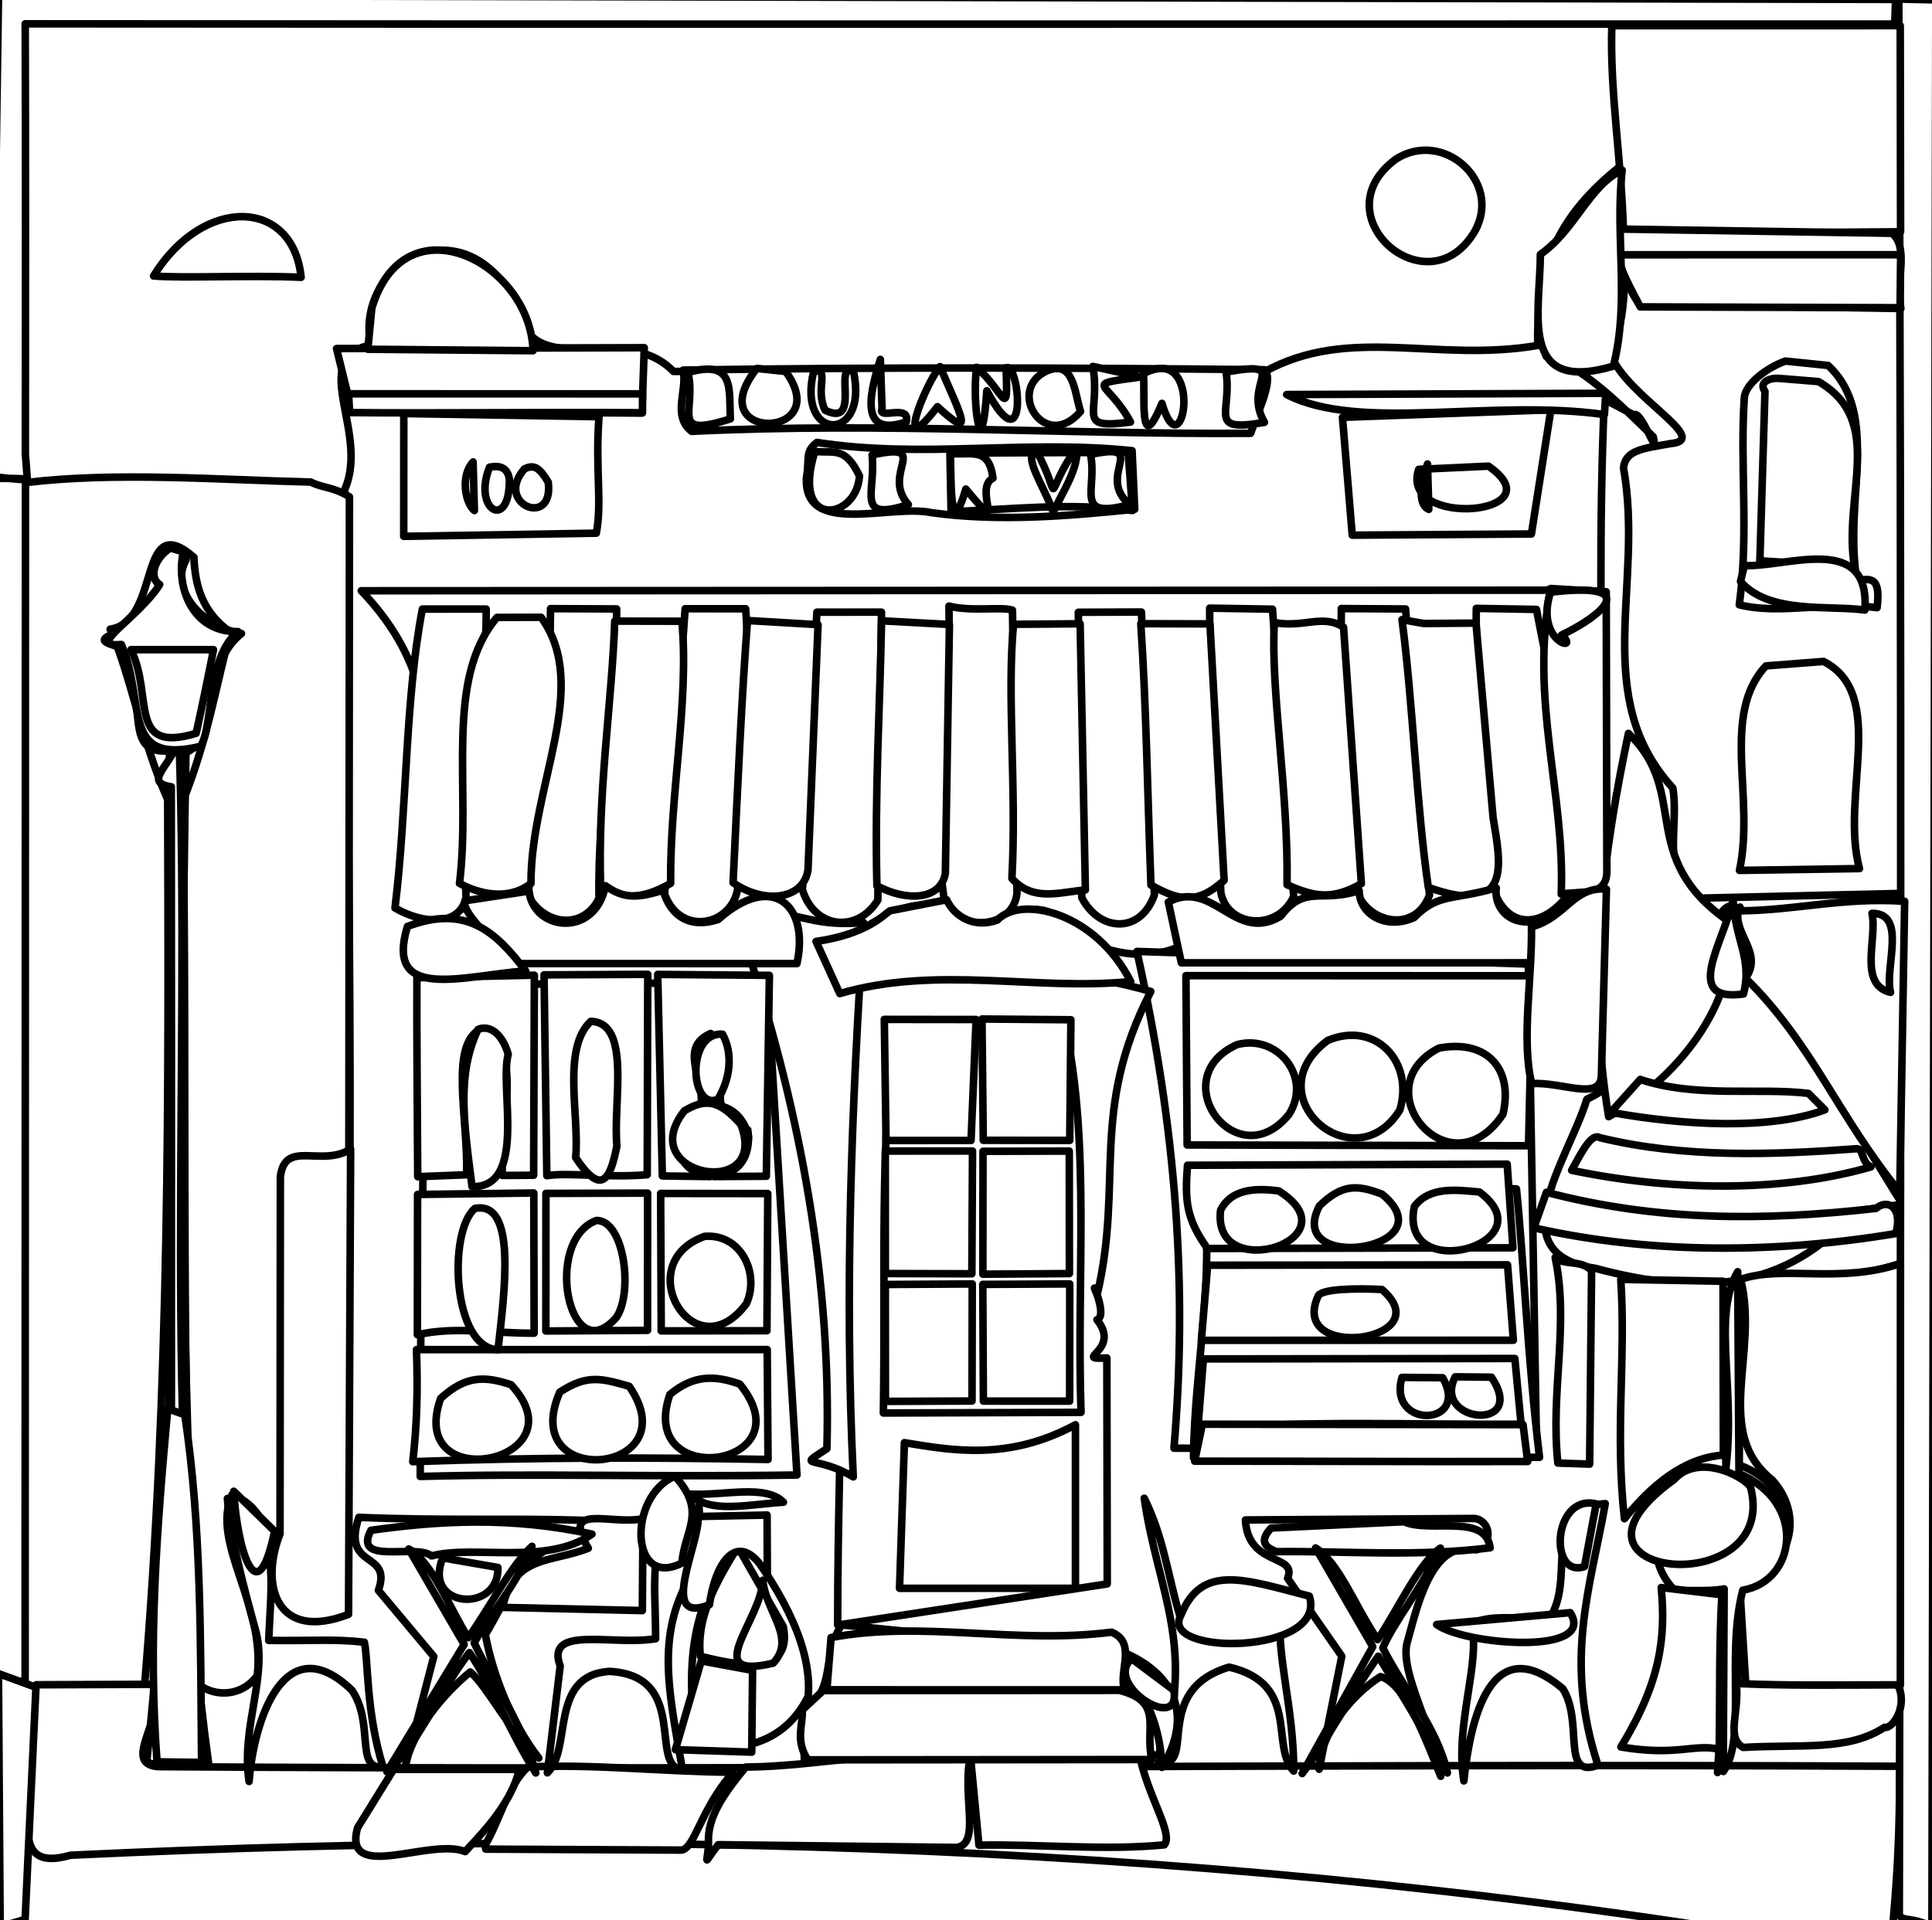 <?xml version="1.0" ?>
<svg xmlns="http://www.w3.org/2000/svg" version="1.1" width="512" height="509">
  <rect width="100%" height="100%" fill="#808080" stroke="none"/>
  <defs/>
  <g>
    <path d="M -0.709 -0.743 L 512.0 -0.758 L 512.0 509.0 L -0.72 509.0 L -0.709 -0.743" stroke-width="0.0" fill="rgb(255, 255, 255)" opacity="1.0" stroke="rgb(0, 0, 0)" stroke-opacity="1.0" stroke-linecap="round" stroke-linejoin="round"/>
    <path d="M -1.379 445.457 C 17.458 446.135 31.72 446.722 38.281 440.119 C 41.563 363.673 39.775 287.334 40.033 210.998 C 34.824 196.217 31.688 180.277 26.118 167.054 C 41.013 160.803 34.544 136.607 50.472 145.208 C 53.127 152.007 54.402 160.636 64.341 166.147 C 61.33 181.675 54.476 197.325 50.914 212.996 C 53.538 275.665 46.049 338.336 54.874 401.003 C 57.724 387.617 66.231 395.626 71.97 401.023 C 73.103 409.274 76.227 429.803 90.553 420.991 C 94.62 319.637 92.028 218.298 91.197 116.903 C 91.32 107.605 81.981 91.936 96.209 88.892 C 93.209 69.441 120.385 53.698 134.062 74.774 C 138.195 79.534 141.75 84.726 141.943 90.633 C 154.664 90.926 167.333 87.079 180.0 96 C 226.333 93.539 272.667 95.701 319.0 96.0 C 330.085 95.17 338.076 92.702 349 90.011 L 400.661 91.758 C 412.797 87.471 402.552 72.57 408.948 64.77 C 417.623 58.844 422.529 43.096 431.653 45.621 C 432.915 49.669 430.048 54.342 433.959 61.291 L 500.118 61.792 L 502.353 -0.152 L -0.395 -1.191 L -2.252 126.241 C 10.153 128.012 10.391 126.526 -1.381 126.857 L -1.379 445.457" stroke-width="2.0" fill="rgb(255, 255, 255)" opacity="1.0" stroke="rgb(0, 0, 0)" stroke-opacity="1.0" stroke-linecap="round" stroke-linejoin="round"/>
    <path d="M 6.722 120.24 L 7.37 128.864 C 36.642 127.462 62.135 126.377 90.765 130.967 C 98.985 115.511 80.91 95.146 98.253 91.429 C 93.903 70.247 121.952 53.53 136.585 79.83 C 140.344 103.004 164.817 84.353 178.468 98.453 L 335.066 98.568 C 357.639 86.082 380.657 96.2 407.516 91.561 C 407.191 73.457 410.714 58.969 429.206 44.204 C 434.414 46.403 429.948 53.989 432.902 61.478 L 504.228 61.741 L 503.44 6.379 C 337.453 6.372 173.697 6.454 6.683 6.315 C 6.807 41.797 6.744 81.374 6.722 120.24" stroke-width="2.0" fill="rgb(255, 255, 255)" opacity="1.0" stroke="rgb(0, 0, 0)" stroke-opacity="1.0" stroke-linecap="round" stroke-linejoin="round"/>
    <path d="M 95.737 156.589 C 121.789 183.83 112.092 211.107 105.788 238.004 C 117.603 253.254 125.569 231.278 139.491 238.431 C 144.701 245.228 155.144 245.921 160.377 236.922 C 167.549 239.001 174.299 233.691 180.716 244.738 C 187.389 244.128 191.319 242.28 196.903 239.283 C 202.166 241.763 207.711 247.206 214.941 255.988 C 234.205 241.613 245.589 233.842 255.714 245.74 C 265.925 245.125 275.269 236.064 281.815 245.074 C 291.947 254.228 308.071 255.464 316.469 248.465 C 318.163 235.591 324.569 243.148 335.263 244.214 C 347.406 233.374 361.035 235.927 370.688 243.931 C 381.272 238.046 395.537 231.996 401.037 242.669 C 411.143 247.224 415.695 235.105 418.074 234.079 L 426.254 179.037 C 419.801 171.922 413.222 170.448 418.121 162.471 C 414.824 160.663 413.284 155.23 409.786 156.443 L 95.737 156.589" stroke-width="2.0" fill="rgb(255, 255, 255)" opacity="1.0" stroke="rgb(0, 0, 0)" stroke-opacity="1.0" stroke-linecap="round" stroke-linejoin="round"/>
    <path d="M 82.344 127.778 C 57.698 127.169 30.598 125.035 6.742 127.932 L 6.657 448.722 L 38.216 448.028 C 45.016 366.441 44.682 288.771 44.439 211.927 C 37.343 195.942 34.676 178.922 29.192 166.773 C 42.898 164.798 36.277 134.588 51.393 147.726 C 51.699 154.836 53.324 162.095 61.057 167.559 C 57.493 180.583 55.118 195.874 48.491 212.283 C 49.654 287.909 47.73 365.833 51.508 445.506 C 55.808 449.91 63.783 450.161 68.167 444.142 C 70.416 425.189 55.804 409.157 61.461 396.218 C 78.706 402.29 66.917 432.009 92.354 422.147 L 92.607 131.696 C 88.31 128.991 85.769 129.478 82.344 127.778" stroke-width="2.0" fill="rgb(255, 255, 255)" opacity="1.0" stroke="rgb(0, 0, 0)" stroke-opacity="1.0" stroke-linecap="round" stroke-linejoin="round"/>
    <path d="M 6.91 463.905 C 10.968 475.193 -0.06 497.159 18.685 491.76 C 180.877 484.045 339.986 489.48 500.797 518.698 C 503.796 489.739 503.226 478.157 503.509 468.18 C 348.002 467.39 195.029 469.389 41.748 468.276 C 32.113 467.351 43.89 455.532 40.977 446.458 L 9.619 446.576 C 8.026 452.747 8.006 457.846 6.91 463.905" stroke-width="2.0" fill="rgb(255, 255, 255)" opacity="1.0" stroke="rgb(0, 0, 0)" stroke-opacity="1.0" stroke-linecap="round" stroke-linejoin="round"/>
    <path d="M 426.819 48.832 C 408.415 63.925 406.24 78.814 409.712 94.407 C 419.033 97.044 427.895 105.73 438.14 115.8 C 439.454 121.826 434.919 108.501 432.981 109.976 L 425.163 105.86 C 422.249 173.462 427.902 227.725 421.5 288.209 C 426.701 289.304 424.863 291.18 429.793 291.688 C 439.468 277.52 454.65 260.567 454.532 244.781 C 461.089 230.518 466.264 253.103 465.013 259.259 C 479.605 274.672 489.956 294.256 502.439 311.843 C 501.159 228.997 502.607 145.994 500.936 62.75 C 476.999 59.66 453.043 64.26 428.898 59.403 L 426.819 48.832" stroke-width="2.0" fill="rgb(255, 255, 255)" opacity="1.0" stroke="rgb(0, 0, 0)" stroke-opacity="1.0" stroke-linecap="round" stroke-linejoin="round"/>
    <path d="M 203.331 261.206 C 170.65 259.417 140.598 262.414 112.623 259.502 C 112.566 301.239 111.229 343.965 111.372 391.355 C 141.987 390.506 172.512 391.544 211.205 390.975 L 203.331 261.206" stroke-width="2.0" fill="rgb(255, 255, 255)" opacity="1.0" stroke="rgb(0, 0, 0)" stroke-opacity="1.0" stroke-linecap="round" stroke-linejoin="round"/>
    <path d="M 430.406 60.525 C 430.491 72.663 431.413 83.07 426.892 94.094 C 431.184 105.114 453.669 116.507 442.858 117.566 C 435.357 118.875 430.74 119.302 430.246 124.035 C 435.753 154.918 421.242 184.728 443.319 208.882 C 445.115 219.71 439.529 232.824 450.818 238.063 L 503.906 236.811 L 503.857 61.368 C 477.671 59.76 454.357 64.315 430.406 60.525" stroke-width="2.0" fill="rgb(255, 255, 255)" opacity="1.0" stroke="rgb(0, 0, 0)" stroke-opacity="1.0" stroke-linecap="round" stroke-linejoin="round"/>
    <path d="M 301.289 252.191 C 311.969 300.138 314.689 341.713 311.11 383.864 C 346.329 384.098 374.617 383.34 407.243 386.062 L 405.024 255.544 L 301.289 252.191" stroke-width="2.0" fill="rgb(255, 255, 255)" opacity="1.0" stroke="rgb(0, 0, 0)" stroke-opacity="1.0" stroke-linecap="round" stroke-linejoin="round"/>
    <path d="M 221.993 255.872 L 220.906 270.286 C 225.747 325.408 221.934 378.637 221.994 430.749 L 293.43 419.839 L 293.331 359.943 C 283.782 360.471 297.344 358.06 290.699 349.816 C 293.955 348.857 288.104 336.966 290.746 343.244 C 297.84 313.159 288.611 294.617 304.981 262.802 C 286.372 257.482 282.965 260.26 281.873 255.738 C 265.109 257.914 245.818 252.889 221.993 255.872" stroke-width="2.0" fill="rgb(255, 255, 255)" opacity="1.0" stroke="rgb(0, 0, 0)" stroke-opacity="1.0" stroke-linecap="round" stroke-linejoin="round"/>
    <path d="M 318.043 310.896 C 322.75 335.812 316.486 361.365 316.298 386.396 L 407.991 386.287 C 404.78 359.628 403.855 334.435 401.879 315.144 L 318.043 310.896" stroke-width="2.0" fill="rgb(255, 255, 255)" opacity="1.0" stroke="rgb(0, 0, 0)" stroke-opacity="1.0" stroke-linecap="round" stroke-linejoin="round"/>
    <path d="M 461.123 240.431 C 457.002 245.458 451.325 255.264 460.581 263.787 C 443.064 284.527 413.262 309.264 415.031 326.309 C 426.806 335.15 441.756 331.488 456.308 335.842 L 457.475 392.638 C 446.257 390.213 430.83 405.606 445.061 414.073 C 445.717 422.777 450.874 418.33 458.108 423.346 L 455.159 469.833 C 462.48 453.874 460.064 436.688 461.538 422.261 C 477.909 416.474 478.313 394.579 460.917 388.344 L 461.322 338.289 C 474.615 339.513 488.796 339.851 504.205 334.733 C 504.984 309.744 481.439 282.105 463.132 258.387 C 468.633 252.371 457.524 251.364 461.123 240.431" stroke-width="2.0" fill="rgb(255, 255, 255)" opacity="1.0" stroke="rgb(0, 0, 0)" stroke-opacity="1.0" stroke-linecap="round" stroke-linejoin="round"/>
    <path d="M 237.509 271.493 C 232.974 301.33 234.717 336.944 234.102 374.538 L 286.485 374.367 C 285.293 337.968 288.972 304.185 282.405 272.489 L 237.509 271.493" stroke-width="2.0" fill="rgb(255, 255, 255)" opacity="1.0" stroke="rgb(0, 0, 0)" stroke-opacity="1.0" stroke-linecap="round" stroke-linejoin="round"/>
    <path d="M 504.166 319.193 C 492.709 301.177 479.205 276.296 463.684 259.706 C 443.704 260.733 441.362 281.147 420.522 291.397 C 415.686 307.356 396.857 332.365 422.746 336.178 C 450.246 343.57 473.365 342.199 491.575 321.068 L 504.166 319.193" stroke-width="2.0" fill="rgb(255, 255, 255)" opacity="1.0" stroke="rgb(0, 0, 0)" stroke-opacity="1.0" stroke-linecap="round" stroke-linejoin="round"/>
    <path d="M 503.192 -0.242 C 503.999 167.286 503.696 334.649 503.335 507.71 C 504.597 509.428 506.495 508.007 511.98 510.697 L 513.012 -0.032 L 503.192 -0.242" stroke-width="2.0" fill="rgb(255, 255, 255)" opacity="1.0" stroke="rgb(0, 0, 0)" stroke-opacity="1.0" stroke-linecap="round" stroke-linejoin="round"/>
    <path d="M 503.64 334.925 C 487.424 340.398 472.378 335.247 461.289 339.116 C 466.214 358.749 453.762 379.661 469.661 392.283 C 477.685 401.132 475.838 414.446 461.097 421.318 L 462.661 446.69 L 503.616 446.615 L 503.64 334.925" stroke-width="2.0" fill="rgb(255, 255, 255)" opacity="1.0" stroke="rgb(0, 0, 0)" stroke-opacity="1.0" stroke-linecap="round" stroke-linejoin="round"/>
    <path d="M 314.286 258.613 L 314.603 303.493 L 405.077 303.701 L 406.09 258.642 L 314.286 258.613" stroke-width="2.0" fill="rgb(255, 255, 255)" opacity="1.0" stroke="rgb(0, 0, 0)" stroke-opacity="1.0" stroke-linecap="round" stroke-linejoin="round"/>
    <path d="M 427.145 6.813 C 426.612 25.044 429.741 42.186 430.253 62.013 L 503.672 61.434 L 503.582 6.802 L 427.145 6.813" stroke-width="2.0" fill="rgb(255, 255, 255)" opacity="1.0" stroke="rgb(0, 0, 0)" stroke-opacity="1.0" stroke-linecap="round" stroke-linejoin="round"/>
    <path d="M 44.391 145.275 C 38.377 149.82 39.47 152.771 44.772 158.064 C 38.146 168.392 19.715 168.357 31.505 171.441 C 40.351 184.348 31.563 200.408 44.93 198.981 C 43.688 287.297 48.797 376.633 38.896 466.767 C 40.634 468.936 48.573 466.404 53.981 466.761 C 47.813 377.162 47.719 287.531 49.282 199.481 C 59.498 194.841 52.559 177.12 63.988 167.929 C 53.592 166.184 44.838 156.286 49.318 148.37 C 48.995 145.596 47.185 144.055 44.391 145.275" stroke-width="2.0" fill="rgb(255, 255, 255)" opacity="1.0" stroke="rgb(0, 0, 0)" stroke-opacity="1.0" stroke-linecap="round" stroke-linejoin="round"/>
    <path d="M 212.846 452.967 L 213.159 466.587 L 307.233 465.166 C 309.526 452.221 293.566 447.103 296.919 436.274 L 291.586 437.526 L 223.053 430.71 C 217.51 438.826 221.8 448.554 212.846 452.967" stroke-width="2.0" fill="rgb(255, 255, 255)" opacity="1.0" stroke="rgb(0, 0, 0)" stroke-opacity="1.0" stroke-linecap="round" stroke-linejoin="round"/>
    <path d="M 204.87 241.955 C 202.246 243.911 204.931 248.478 198.616 253.487 C 212.082 295.416 220.354 339.02 219.136 383.996 C 210.806 389.478 215.878 385.491 226.127 391.472 C 223.762 341.497 225.698 293.147 228.853 244.533 C 216.986 245.644 212.715 242.542 204.87 241.955" stroke-width="2.0" fill="rgb(255, 255, 255)" opacity="1.0" stroke="rgb(0, 0, 0)" stroke-opacity="1.0" stroke-linecap="round" stroke-linejoin="round"/>
    <path d="M 110.364 357.741 C 110.79 368.775 110.444 378.423 109.38 387.435 C 142.537 386.254 172.928 386.309 203.538 386.852 L 203.315 357.721 L 110.364 357.741" stroke-width="2.0" fill="rgb(255, 255, 255)" opacity="1.0" stroke="rgb(0, 0, 0)" stroke-opacity="1.0" stroke-linecap="round" stroke-linejoin="round"/>
    <path d="M 92.919 304.595 C 85.141 309.489 75.575 301.937 74.299 311.859 L 74.211 406.547 C 68.816 420.296 73.298 435.251 92.365 427.912 L 92.919 304.595" stroke-width="2.0" fill="rgb(255, 255, 255)" opacity="1.0" stroke="rgb(0, 0, 0)" stroke-opacity="1.0" stroke-linecap="round" stroke-linejoin="round"/>
    <path d="M 181.034 98.095 C 182.245 103.437 178.022 110.182 183.275 114.34 C 233.968 111.891 282.776 115.216 331.426 114.856 C 333.901 107.798 337.5 100.63 335.114 98.003 C 282.982 97.446 232.989 97.314 181.034 98.095" stroke-width="2.0" fill="rgb(255, 255, 255)" opacity="1.0" stroke="rgb(0, 0, 0)" stroke-opacity="1.0" stroke-linecap="round" stroke-linejoin="round"/>
    <path d="M 187.763 488.421 C 187.594 494.246 185.943 494.628 190.324 488.963 L 253.498 489.695 C 259.907 488.745 255.054 476.719 257.06 465.918 C 237.001 463.011 217.225 468.262 197.624 468.387 C 191.507 475.782 187.42 481.93 187.763 488.421" stroke-width="2.0" fill="rgb(255, 255, 255)" opacity="1.0" stroke="rgb(0, 0, 0)" stroke-opacity="1.0" stroke-linecap="round" stroke-linejoin="round"/>
    <path d="M 239.677 382.399 L 238.385 421.006 L 285.005 421.001 L 285.005 377.656 C 267.279 387.26 252.138 384.448 239.677 382.399" stroke-width="2.0" fill="rgb(255, 255, 255)" opacity="1.0" stroke="rgb(0, 0, 0)" stroke-opacity="1.0" stroke-linecap="round" stroke-linejoin="round"/>
    <path d="M 473.164 95.706 C 468.102 97.5 462.585 101.782 462.269 105.35 C 461.056 123.425 463.494 141.075 460.93 160.315 C 471.976 163.04 484.066 159.324 497.446 161.073 C 498.313 153.737 496.526 152.943 492.11 153.965 C 488.475 132.204 498.482 110.057 484.48 96.873 L 473.164 95.706" stroke-width="2.0" fill="rgb(255, 255, 255)" opacity="1.0" stroke="rgb(0, 0, 0)" stroke-opacity="1.0" stroke-linecap="round" stroke-linejoin="round"/>
    <path d="M 47.443 195.612 C 45.926 202.582 37.44 207.352 45.392 208.553 C 45.49 297.12 45.35 382.071 45.461 467.435 L 55.334 467.804 C 42.884 378.039 50.486 285.649 47.443 195.612" stroke-width="2.0" fill="rgb(255, 255, 255)" opacity="1.0" stroke="rgb(0, 0, 0)" stroke-opacity="1.0" stroke-linecap="round" stroke-linejoin="round"/>
    <path d="M 460.662 241.434 C 459.353 247.576 467.342 252.746 462.573 259.258 C 480.298 276.665 487.02 295.73 503.455 315.96 L 504.757 238.909 C 488.28 237.78 475.619 241.392 460.662 241.434" stroke-width="2.0" fill="rgb(255, 255, 255)" opacity="1.0" stroke="rgb(0, 0, 0)" stroke-opacity="1.0" stroke-linecap="round" stroke-linejoin="round"/>
    <path d="M 314.698 308.874 C 313.96 318.496 314.411 323.07 319.981 330.936 L 400.945 330.745 L 399.419 308.574 L 314.698 308.874" stroke-width="2.0" fill="rgb(255, 255, 255)" opacity="1.0" stroke="rgb(0, 0, 0)" stroke-opacity="1.0" stroke-linecap="round" stroke-linejoin="round"/>
    <path d="M 431.552 194.402 C 425.184 224.655 420.171 259.076 426.312 295.992 C 446.329 285.026 461.516 263.235 458.136 244.258 C 433.477 227.128 448.155 210.204 431.552 194.402" stroke-width="2.0" fill="rgb(255, 255, 255)" opacity="1.0" stroke="rgb(0, 0, 0)" stroke-opacity="1.0" stroke-linecap="round" stroke-linejoin="round"/>
    <path d="M 128.551 489.124 L 128.723 490.142 L 180.168 490.395 C 184.077 490.771 185.284 479.866 194.298 469.771 C 175.313 469.63 157.642 467.52 139.88 468.371 C 134.483 473.379 132.697 481.973 128.551 489.124" stroke-width="2.0" fill="rgb(255, 255, 255)" opacity="1.0" stroke="rgb(0, 0, 0)" stroke-opacity="1.0" stroke-linecap="round" stroke-linejoin="round"/>
    <path d="M 257.12 464.88 L 259.433 489.096 C 275.392 488.756 292.462 490.566 308.556 489.01 C 311.054 485.937 304.044 476.062 301.886 464.773 L 257.12 464.88" stroke-width="2.0" fill="rgb(255, 255, 255)" opacity="1.0" stroke="rgb(0, 0, 0)" stroke-opacity="1.0" stroke-linecap="round" stroke-linejoin="round"/>
    <path d="M 251.478 160.652 C 252.121 187.996 245.622 215.502 250.94 242.461 C 259.231 246.645 268.654 244.654 269.516 236.731 L 268.315 161.736 C 265.556 160.742 257.384 162.18 251.478 160.652" stroke-width="2.0" fill="rgb(255, 255, 255)" opacity="1.0" stroke="rgb(0, 0, 0)" stroke-opacity="1.0" stroke-linecap="round" stroke-linejoin="round"/>
    <path d="M 216.476 162.263 L 212.647 235.835 C 215.987 246.532 227.448 247.162 232.634 238.575 L 233.604 162.257 L 216.476 162.263" stroke-width="2.0" fill="rgb(255, 255, 255)" opacity="1.0" stroke="rgb(0, 0, 0)" stroke-opacity="1.0" stroke-linecap="round" stroke-linejoin="round"/>
    <path d="M 320.579 161.197 C 320.458 186.132 322.689 211.209 323.532 236.509 C 325.051 245.543 338.302 247.212 342.837 237.69 L 337.224 161.473 L 320.579 161.197" stroke-width="2.0" fill="rgb(255, 255, 255)" opacity="1.0" stroke="rgb(0, 0, 0)" stroke-opacity="1.0" stroke-linecap="round" stroke-linejoin="round"/>
    <path d="M 355.458 161.312 C 355.067 185.696 359.613 210.536 359.357 235.31 C 361.256 244.153 374.699 248.143 378.827 237.276 L 372.484 161.416 L 355.458 161.312" stroke-width="2.0" fill="rgb(255, 255, 255)" opacity="1.0" stroke="rgb(0, 0, 0)" stroke-opacity="1.0" stroke-linecap="round" stroke-linejoin="round"/>
    <path d="M 320.039 335.37 L 318.367 355.276 L 401.054 355.251 L 399.514 335.266 L 320.039 335.37" stroke-width="2.0" fill="rgb(255, 255, 255)" opacity="1.0" stroke="rgb(0, 0, 0)" stroke-opacity="1.0" stroke-linecap="round" stroke-linejoin="round"/>
    <path d="M 467.993 176.51 C 455.913 189.395 465.135 211.419 460.976 230.715 L 492.776 230.234 C 487.606 210.954 500.323 184.025 483.258 175.326 L 467.993 176.51" stroke-width="2.0" fill="rgb(255, 255, 255)" opacity="1.0" stroke="rgb(0, 0, 0)" stroke-opacity="1.0" stroke-linecap="round" stroke-linejoin="round"/>
    <path d="M 460.503 337.09 C 453.294 349.492 460.806 370.071 456.779 393.312 C 446.059 388.669 430.773 408.767 444.107 421.84 C 447.405 421.277 452.512 422.006 456.919 421.157 L 456.685 469.563 C 462.946 461.15 457.349 438.534 461.864 421.503 C 476.101 419.106 478.949 398.187 460.85 390.59 L 460.503 337.09" stroke-width="2.0" fill="rgb(255, 255, 255)" opacity="1.0" stroke="rgb(0, 0, 0)" stroke-opacity="1.0" stroke-linecap="round" stroke-linejoin="round"/>
    <path d="M 471.539 100.301 C 469.325 100.089 465.891 101.122 467.739 103.774 L 466.382 148.64 L 491.466 150.3 C 488.241 131.479 499.887 111.569 481.913 101.145 L 471.539 100.301" stroke-width="2.0" fill="rgb(255, 255, 255)" opacity="1.0" stroke="rgb(0, 0, 0)" stroke-opacity="1.0" stroke-linecap="round" stroke-linejoin="round"/>
    <path d="M 285.767 162.292 L 286.686 237.943 C 291.434 247.087 302.286 247.571 305.94 237.173 L 302.489 162.225 L 285.767 162.292" stroke-width="2.0" fill="rgb(255, 255, 255)" opacity="1.0" stroke="rgb(0, 0, 0)" stroke-opacity="1.0" stroke-linecap="round" stroke-linejoin="round"/>
    <path d="M 391.238 161.262 C 390.775 186.372 395.914 211.904 395.8 235.869 C 400.887 249.837 414.738 244.309 420.253 228.138 L 407.176 161.533 L 391.238 161.262" stroke-width="2.0" fill="rgb(255, 255, 255)" opacity="1.0" stroke="rgb(0, 0, 0)" stroke-opacity="1.0" stroke-linecap="round" stroke-linejoin="round"/>
    <path d="M 197.604 161.362 L 181.571 161.356 L 176.135 236.999 C 180.22 248.245 193.82 245.469 195.474 235.661 C 194.506 210.844 199.579 186.563 197.604 161.362" stroke-width="2.0" fill="rgb(255, 255, 255)" opacity="1.0" stroke="rgb(0, 0, 0)" stroke-opacity="1.0" stroke-linecap="round" stroke-linejoin="round"/>
    <path d="M 128.85 161.437 L 111.935 161.443 C 107.33 185.297 107.895 214.566 104.671 240.678 C 112.082 244.986 121.715 245.65 123.505 238.006 C 122.374 211.817 128.934 186.827 128.85 161.437" stroke-width="2.0" fill="rgb(255, 255, 255)" opacity="1.0" stroke="rgb(0, 0, 0)" stroke-opacity="1.0" stroke-linecap="round" stroke-linejoin="round"/>
    <path d="M 163.425 161.407 L 145.901 161.33 C 145.737 186.95 142.183 212.031 139.984 237.357 C 144.046 245.145 154.386 246.763 158.741 238.154 C 158.302 212.864 163.447 187.827 163.425 161.407" stroke-width="2.0" fill="rgb(255, 255, 255)" opacity="1.0" stroke="rgb(0, 0, 0)" stroke-opacity="1.0" stroke-linecap="round" stroke-linejoin="round"/>
    <path d="M 428.452 64.569 C 430.688 69.991 430.155 74.94 434.486 80.666 L 503.753 81.777 C 502.341 73.994 505.978 65.541 501.393 61.838 L 429.461 60.72 L 428.452 64.569" stroke-width="2.0" fill="rgb(255, 255, 255)" opacity="1.0" stroke="rgb(0, 0, 0)" stroke-opacity="1.0" stroke-linecap="round" stroke-linejoin="round"/>
    <path d="M 212.603 453.256 C 212.888 457.054 210.62 461.229 214.068 466.476 L 305.239 466.395 C 303.282 457.952 308.543 451.131 296.673 448.062 L 218.156 448.117 L 212.603 453.256" stroke-width="2.0" fill="rgb(255, 255, 255)" opacity="1.0" stroke="rgb(0, 0, 0)" stroke-opacity="1.0" stroke-linecap="round" stroke-linejoin="round"/>
    <path d="M 213.716 126.528 C 212.86 142.344 235.716 133.573 246.806 135.881 C 264.445 138.322 282.509 136.849 300.713 134.988 L 300.018 119.462 C 271.667 116.499 244.363 121.61 216.497 117.274 C 213.176 119.785 214.646 121.564 213.716 126.528" stroke-width="2.0" fill="rgb(255, 255, 255)" opacity="1.0" stroke="rgb(0, 0, 0)" stroke-opacity="1.0" stroke-linecap="round" stroke-linejoin="round"/>
    <path d="M 401.449 360.091 L 318.916 360.204 L 317.429 378.9 C 346.627 376.353 373.963 377.733 403.106 377.516 L 401.449 360.091" stroke-width="2.0" fill="rgb(255, 255, 255)" opacity="1.0" stroke="rgb(0, 0, 0)" stroke-opacity="1.0" stroke-linecap="round" stroke-linejoin="round"/>
    <path d="M 144.18 258.403 L 144.915 311.649 C 150.211 310.719 161.122 312.259 171.519 311.38 L 171.663 258.264 L 144.18 258.403" stroke-width="2.0" fill="rgb(255, 255, 255)" opacity="1.0" stroke="rgb(0, 0, 0)" stroke-opacity="1.0" stroke-linecap="round" stroke-linejoin="round"/>
    <path d="M 89.186 92.387 L 93.248 108.96 L 170.131 109.499 L 170.737 92.165 L 89.186 92.387" stroke-width="2.0" fill="rgb(255, 255, 255)" opacity="1.0" stroke="rgb(0, 0, 0)" stroke-opacity="1.0" stroke-linecap="round" stroke-linejoin="round"/>
    <path d="M 220.239 434.061 L 219.129 447.904 L 297.99 447.922 C 296.396 442.808 301.331 435.502 294.593 432.637 C 268.766 435.883 244.49 429.486 220.239 434.061" stroke-width="2.0" fill="rgb(255, 255, 255)" opacity="1.0" stroke="rgb(0, 0, 0)" stroke-opacity="1.0" stroke-linecap="round" stroke-linejoin="round"/>
    <path d="M 180.706 164.672 L 162.91 164.635 C 162.213 185.858 158.301 210.033 159.192 235.526 C 164.854 238.102 169.758 238.723 177.726 234.151 C 177.511 210.096 182.676 185.919 180.706 164.672" stroke-width="2.0" fill="rgb(255, 255, 255)" opacity="1.0" stroke="rgb(0, 0, 0)" stroke-opacity="1.0" stroke-linecap="round" stroke-linejoin="round"/>
    <path d="M 107.011 109.615 L 106.993 142.165 L 158.021 141.33 C 159.613 133.164 157.714 124.145 158.747 110.467 L 107.011 109.615" stroke-width="2.0" fill="rgb(255, 255, 255)" opacity="1.0" stroke="rgb(0, 0, 0)" stroke-opacity="1.0" stroke-linecap="round" stroke-linejoin="round"/>
    <path d="M 377.31 165.269 L 371.544 164.247 C 374.442 186.308 375.371 213.564 378.52 235.214 C 401.192 243.35 397.556 228.45 395.685 216.716 L 391.154 165.163 L 377.31 165.269" stroke-width="2.0" fill="rgb(255, 255, 255)" opacity="1.0" stroke="rgb(0, 0, 0)" stroke-opacity="1.0" stroke-linecap="round" stroke-linejoin="round"/>
    <path d="M 302.322 165.32 C 303.74 186.308 304.117 210.67 305.012 234.599 C 312.162 238.564 317.055 240.038 324.406 233.341 L 320.652 165.37 L 302.322 165.32" stroke-width="2.0" fill="rgb(255, 255, 255)" opacity="1.0" stroke="rgb(0, 0, 0)" stroke-opacity="1.0" stroke-linecap="round" stroke-linejoin="round"/>
    <path d="M 198.094 164.478 C 196.525 185.085 195.441 209.615 194.272 233.969 C 202.274 239.59 212.829 238.702 214.128 230.613 L 216.794 165.58 L 198.094 164.478" stroke-width="2.0" fill="rgb(255, 255, 255)" opacity="1.0" stroke="rgb(0, 0, 0)" stroke-opacity="1.0" stroke-linecap="round" stroke-linejoin="round"/>
    <path d="M 337.721 165.017 C 336.672 182.891 341.48 209.995 341.075 234.504 C 348.428 237.785 353.169 238.567 360.774 234.223 L 356.052 166.263 C 350.618 162.66 345.496 166.496 337.721 165.017" stroke-width="2.0" fill="rgb(255, 255, 255)" opacity="1.0" stroke="rgb(0, 0, 0)" stroke-opacity="1.0" stroke-linecap="round" stroke-linejoin="round"/>
    <path d="M 268.595 165.48 C 266.799 184.532 269.444 208.936 268.165 232.851 C 273.72 238.975 280.248 236.597 287.638 235.886 L 286.249 165.343 L 268.595 165.48" stroke-width="2.0" fill="rgb(255, 255, 255)" opacity="1.0" stroke="rgb(0, 0, 0)" stroke-opacity="1.0" stroke-linecap="round" stroke-linejoin="round"/>
    <path d="M 355.766 110.627 L 358.358 141.853 L 405.838 141.544 L 410.997 108.621 L 355.766 110.627" stroke-width="2.0" fill="rgb(255, 255, 255)" opacity="1.0" stroke="rgb(0, 0, 0)" stroke-opacity="1.0" stroke-linecap="round" stroke-linejoin="round"/>
    <path d="M 456.616 339.618 L 429.519 339.121 C 430.914 359.783 427.954 379.626 430.492 402.563 C 439.767 391.025 448.43 386.273 456.708 385.683 L 456.616 339.618" stroke-width="2.0" fill="rgb(255, 255, 255)" opacity="1.0" stroke="rgb(0, 0, 0)" stroke-opacity="1.0" stroke-linecap="round" stroke-linejoin="round"/>
    <path d="M 233.622 164.554 C 233.238 186.217 231.767 210.78 232.394 234.782 C 240.103 238.956 249.198 238.7 250.526 231.563 L 251.608 165.53 L 233.622 164.554" stroke-width="2.0" fill="rgb(255, 255, 255)" opacity="1.0" stroke="rgb(0, 0, 0)" stroke-opacity="1.0" stroke-linecap="round" stroke-linejoin="round"/>
    <path d="M 143.389 163.618 L 131.698 163.66 C 117.653 180.218 124.923 208.532 121.771 234.158 C 128.758 237.899 135.875 238.02 140.71 234.168 C 140.656 208.136 156.763 181.985 143.389 163.618" stroke-width="2.0" fill="rgb(255, 255, 255)" opacity="1.0" stroke="rgb(0, 0, 0)" stroke-opacity="1.0" stroke-linecap="round" stroke-linejoin="round"/>
    <path d="M 407.502 244.093 C 399.929 245.648 395.906 240.583 396.524 235.351 C 384.942 238.723 381.18 236.667 374.755 243.214 C 367.165 246.611 360.212 242.295 360.194 236.053 C 350.04 239.473 345.957 234.298 339.375 242.879 C 327.253 250.171 321.569 232.79 309.625 239.099 L 313.066 255.211 L 406.34 255.204 L 407.502 244.093" stroke-width="2.0" fill="rgb(255, 255, 255)" opacity="1.0" stroke="rgb(0, 0, 0)" stroke-opacity="1.0" stroke-linecap="round" stroke-linejoin="round"/>
    <path d="M 330.051 402.886 C 330.678 415.377 343.926 411.771 341.229 418.351 L 355.587 439.001 L 349.593 468.971 C 349.849 459.477 358.139 449.256 365.863 444.406 C 372.615 446.371 377.868 461.328 381.818 470.834 C 379.209 456.371 371.34 443.987 372.786 435.875 C 375.275 427.298 378.989 407.623 391.299 410.803 C 396.134 408.572 394.625 402.869 390.709 402.495 L 330.051 402.886" stroke-width="2.0" fill="rgb(255, 255, 255)" opacity="1.0" stroke="rgb(0, 0, 0)" stroke-opacity="1.0" stroke-linecap="round" stroke-linejoin="round"/>
    <path d="M 174.305 258.286 L 175.527 311.706 L 188.235 311.868 C 164.155 298.745 193.498 283.054 198.312 300.923 C 198.815 302.703 196.523 308.759 189.163 311.863 L 203.085 311.783 L 203.895 258.531 L 174.305 258.286" stroke-width="2.0" fill="rgb(255, 255, 255)" opacity="1.0" stroke="rgb(0, 0, 0)" stroke-opacity="1.0" stroke-linecap="round" stroke-linejoin="round"/>
    <path d="M 95.093 402.198 C 90.432 416.371 104.095 410.745 100.277 421.552 L 114.955 439.084 L 107.416 468.124 C 109.097 459.079 117.565 448.89 124.621 443.184 C 129.311 447.202 134.691 458.65 142.785 465.996 C 135.853 457.126 130.588 444.13 128.617 433.256 C 134.229 424.258 139.952 408.273 151.98 409.056 L 154.531 402.979 C 135.507 402.375 117.643 403.146 95.093 402.198" stroke-width="2.0" fill="rgb(255, 255, 255)" opacity="1.0" stroke="rgb(0, 0, 0)" stroke-opacity="1.0" stroke-linecap="round" stroke-linejoin="round"/>
    <path d="M 110.486 259.178 C 110.428 275.641 110.593 293.029 110.697 311.895 L 123.662 311.394 C 124.092 296.303 118.978 276.799 127.422 272.738 C 139.299 278.459 132.179 296.85 133.166 311.574 L 141.421 311.516 L 141.61 258.485 L 110.486 259.178" stroke-width="2.0" fill="rgb(255, 255, 255)" opacity="1.0" stroke="rgb(0, 0, 0)" stroke-opacity="1.0" stroke-linecap="round" stroke-linejoin="round"/>
    <path d="M 443.669 392.178 C 407.168 418.473 471.191 424.679 464.03 394.69 C 464.033 392.415 450.61 384.454 443.669 392.178" stroke-width="2.0" fill="rgb(255, 255, 255)" opacity="1.0" stroke="rgb(0, 0, 0)" stroke-opacity="1.0" stroke-linecap="round" stroke-linejoin="round"/>
    <path d="M 123.226 238.77 C 122.066 241.924 131.727 250.118 135.932 255.412 L 211.192 255.419 C 214.544 240.12 204.87 230.816 190.297 243.749 C 182.89 246.173 177.686 242.921 175.721 235.981 C 169.195 238.004 165.378 238.376 160.451 234.777 C 157.723 248.789 141.288 246.75 140.208 236.194 L 123.226 238.77" stroke-width="2.0" fill="rgb(255, 255, 255)" opacity="1.0" stroke="rgb(0, 0, 0)" stroke-opacity="1.0" stroke-linecap="round" stroke-linejoin="round"/>
    <path d="M 110.657 316.609 L 110.608 353.808 C 120.429 351.551 129.817 353.406 141.549 353.387 L 141.461 316.226 L 110.657 316.609" stroke-width="2.0" fill="rgb(255, 255, 255)" opacity="1.0" stroke="rgb(0, 0, 0)" stroke-opacity="1.0" stroke-linecap="round" stroke-linejoin="round"/>
    <path d="M 94.731 484.528 C 90.798 499.267 114.019 487.039 123.284 490.798 C 125.346 488.343 135.406 478.993 137.615 469 L 104.327 469 L 94.731 484.528" stroke-width="2.0" fill="rgb(255, 255, 255)" opacity="1.0" stroke="rgb(0, 0, 0)" stroke-opacity="1.0" stroke-linecap="round" stroke-linejoin="round"/>
    <path d="M 44.454 373.401 C 41.538 405.657 39.206 435.07 41.62 467.004 L 53.417 467.158 C 53.121 434.716 53.416 404.516 48.969 375.014 L 44.454 373.401" stroke-width="2.0" fill="rgb(255, 255, 255)" opacity="1.0" stroke="rgb(0, 0, 0)" stroke-opacity="1.0" stroke-linecap="round" stroke-linejoin="round"/>
    <path d="M 45.118 145.263 C 40.647 148.226 39.48 153.204 42.319 154.944 C 36.557 164.003 22.311 171.7 32.159 170.839 C 38.819 186.096 31.782 202.959 53.127 197.828 C 56.691 192.465 54.597 174.257 63.084 167.42 C 50.92 167.691 46.457 155.51 48.612 146.302 L 45.118 145.263" stroke-width="2.0" fill="rgb(255, 255, 255)" opacity="1.0" stroke="rgb(0, 0, 0)" stroke-opacity="1.0" stroke-linecap="round" stroke-linejoin="round"/>
    <path d="M 410.927 155.997 C 405.285 185.903 414.807 210.204 413.738 237.013 C 419.63 236.07 425.475 237.576 425.834 231.382 L 425.667 156.862 L 410.927 155.997" stroke-width="2.0" fill="rgb(255, 255, 255)" opacity="1.0" stroke="rgb(0, 0, 0)" stroke-opacity="1.0" stroke-linecap="round" stroke-linejoin="round"/>
    <path d="M 196.936 408.477 C 180.978 425.616 182.469 445.49 184.548 462.958 C 195.74 464.381 207.871 462.422 214.183 449.621 C 215.207 437.164 207.923 422.747 196.936 408.477" stroke-width="2.0" fill="rgb(255, 255, 255)" opacity="1.0" stroke="rgb(0, 0, 0)" stroke-opacity="1.0" stroke-linecap="round" stroke-linejoin="round"/>
    <path d="M 425.408 398.553 C 408.194 399.823 417.334 416.833 411.263 427.944 C 403.282 430.105 396.367 427.298 389.902 430.433 C 392.541 440.426 385.473 457.047 387.935 472.065 C 389.609 456.159 394.897 431.345 414.153 447.613 C 419.766 456.401 413.533 471.618 423.484 467.904 C 414.306 439.924 421.543 420.675 425.408 398.553" stroke-width="2.0" fill="rgb(255, 255, 255)" opacity="1.0" stroke="rgb(0, 0, 0)" stroke-opacity="1.0" stroke-linecap="round" stroke-linejoin="round"/>
    <path d="M 175.077 316.343 L 175.232 352.773 L 203.247 352.729 L 203.468 316.372 L 175.077 316.343" stroke-width="2.0" fill="rgb(255, 255, 255)" opacity="1.0" stroke="rgb(0, 0, 0)" stroke-opacity="1.0" stroke-linecap="round" stroke-linejoin="round"/>
    <path d="M 216.264 249.545 L 222.551 263.362 C 248.346 255.824 274.309 262.676 299.646 260.174 C 290.44 242 270.811 237.142 264.292 243.876 C 258.25 246.144 252.893 242.956 250.869 238.494 L 235.822 241.43 C 234.257 242.431 229.742 247.626 216.264 249.545" stroke-width="2.0" fill="rgb(255, 255, 255)" opacity="1.0" stroke="rgb(0, 0, 0)" stroke-opacity="1.0" stroke-linecap="round" stroke-linejoin="round"/>
    <path d="M 185.175 396.75 C 170.782 403.043 173.749 418.32 173.749 434.376 C 162.231 436.276 144.439 430.653 148.457 441.598 L 145.056 469.917 C 151.735 463.628 145.4 444.104 161.48 443.023 C 182.943 444.18 171.711 468.181 180.865 469.149 C 176.672 445.399 173.44 430.876 185.774 413.395 L 185.175 396.75" stroke-width="2.0" fill="rgb(255, 255, 255)" opacity="1.0" stroke="rgb(0, 0, 0)" stroke-opacity="1.0" stroke-linecap="round" stroke-linejoin="round"/>
    <path d="M 428.605 67.536 C 429.671 72.025 431.841 75.859 434.685 81.344 L 503.545 81.562 L 503.692 67.523 L 428.605 67.536" stroke-width="2.0" fill="rgb(255, 255, 255)" opacity="1.0" stroke="rgb(0, 0, 0)" stroke-opacity="1.0" stroke-linecap="round" stroke-linejoin="round"/>
    <path d="M 429.894 45.083 C 421.1 49.212 417.634 60.765 408.217 67.443 C 408.15 82.997 402.33 104.495 427.559 97.049 C 431.939 79.861 427.943 62.857 429.894 45.083" stroke-width="2.0" fill="rgb(255, 255, 255)" opacity="1.0" stroke="rgb(0, 0, 0)" stroke-opacity="1.0" stroke-linecap="round" stroke-linejoin="round"/>
    <path d="M 60.262 397.207 C 60.991 407.434 64.624 420.771 67.641 431.814 C 71.204 444.215 63.793 457.413 66.01 472.209 C 67.234 456.094 75.366 430.835 93.258 448.021 C 99.278 456.788 93.994 469.192 101.51 468.348 C 96.954 453.806 97.609 439.876 96.561 435.301 C 88.45 434.382 83.276 434.975 71.216 434.821 C 71.848 417.801 74.592 406.015 60.262 397.207" stroke-width="2.0" fill="rgb(255, 255, 255)" opacity="1.0" stroke="rgb(0, 0, 0)" stroke-opacity="1.0" stroke-linecap="round" stroke-linejoin="round"/>
    <path d="M 144.677 316.33 L 144.657 352.802 L 171.603 352.63 L 171.619 316.255 L 144.677 316.33" stroke-width="2.0" fill="rgb(255, 255, 255)" opacity="1.0" stroke="rgb(0, 0, 0)" stroke-opacity="1.0" stroke-linecap="round" stroke-linejoin="round"/>
    <path d="M 98.535 81.681 L 97.478 92.575 L 141.267 92.963 C 140.568 69.576 107.272 52.553 98.535 81.681" stroke-width="2.0" fill="rgb(255, 255, 255)" opacity="1.0" stroke="rgb(0, 0, 0)" stroke-opacity="1.0" stroke-linecap="round" stroke-linejoin="round"/>
    <path d="M 303.238 397.125 C 306.811 422.151 317.486 437.104 307.02 467.164 C 317.51 468.971 304.82 448.139 325.727 441.892 C 344.729 446.342 336.494 462.652 342.837 469.445 C 342.955 452.836 338.137 439.104 339.333 426.328 C 331.006 424.362 322.019 425.826 312.622 428.136 C 309.473 417.673 308.439 407.617 303.238 397.125" stroke-width="2.0" fill="rgb(255, 255, 255)" opacity="1.0" stroke="rgb(0, 0, 0)" stroke-opacity="1.0" stroke-linecap="round" stroke-linejoin="round"/>
    <path d="M 425.723 235.671 C 416.87 234.912 415.03 243.199 405.858 245.685 C 406.061 258.981 403.101 275.935 405.925 287.219 C 414.042 286.758 423.86 291.803 424.376 285.363 L 425.723 235.671" stroke-width="2.0" fill="rgb(255, 255, 255)" opacity="1.0" stroke="rgb(0, 0, 0)" stroke-opacity="1.0" stroke-linecap="round" stroke-linejoin="round"/>
    <path d="M 406.486 325.454 C 437.489 332.487 470.871 332.223 502.394 326.978 C 504.339 320.151 500.341 317.596 497.171 320.307 C 467.528 323.616 439.309 323.786 409.819 316.041 L 406.486 325.454" stroke-width="2.0" fill="rgb(255, 255, 255)" opacity="1.0" stroke="rgb(0, 0, 0)" stroke-opacity="1.0" stroke-linecap="round" stroke-linejoin="round"/>
    <path d="M 318.641 377.512 L 316.593 387.308 C 347.591 387.301 375.627 387.472 404.85 387.396 L 403.62 377.625 L 318.641 377.512" stroke-width="2.0" fill="rgb(255, 255, 255)" opacity="1.0" stroke="rgb(0, 0, 0)" stroke-opacity="1.0" stroke-linecap="round" stroke-linejoin="round"/>
    <path d="M 460.123 446.239 C 461.065 453.665 457.241 460.601 461.965 463.186 C 477.561 462.278 489.675 464.203 499.41 457.858 C 501.559 458.4 505.746 452.12 502.923 446.606 C 488.612 446.636 473.501 446.866 460.123 446.239" stroke-width="2.0" fill="rgb(255, 255, 255)" opacity="1.0" stroke="rgb(0, 0, 0)" stroke-opacity="1.0" stroke-linecap="round" stroke-linejoin="round"/>
    <path d="M 369.968 42.154 C 349.51 57.098 378.583 82.519 390.943 61.108 C 398.034 48.018 382.398 34.213 369.968 42.154" stroke-width="2.0" fill="rgb(255, 255, 255)" opacity="1.0" stroke="rgb(0, 0, 0)" stroke-opacity="1.0" stroke-linecap="round" stroke-linejoin="round"/>
    <path d="M 416.503 310.202 C 441.59 315.497 471.497 316.342 495.825 309.305 C 493.217 307.977 493.948 304.745 492.174 304.482 C 469.961 306.117 446.423 307.035 423.959 301.557 C 421.777 300.283 419.333 305.055 416.503 310.202" stroke-width="2.0" fill="rgb(255, 255, 255)" opacity="1.0" stroke="rgb(0, 0, 0)" stroke-opacity="1.0" stroke-linecap="round" stroke-linejoin="round"/>
    <path d="M 260.239 270.105 L 260.578 302.255 L 283.494 302.283 L 283.799 270.303 L 260.239 270.105" stroke-width="2.0" fill="rgb(255, 255, 255)" opacity="1.0" stroke="rgb(0, 0, 0)" stroke-opacity="1.0" stroke-linecap="round" stroke-linejoin="round"/>
    <path d="M 234.348 270.208 L 234.807 302.305 L 257.338 302.299 L 258.679 270.237 L 234.348 270.208" stroke-width="2.0" fill="rgb(255, 255, 255)" opacity="1.0" stroke="rgb(0, 0, 0)" stroke-opacity="1.0" stroke-linecap="round" stroke-linejoin="round"/>
    <path d="M 234.621 305.103 L 234.629 337.572 L 257.555 337.635 L 257.726 305.096 L 234.621 305.103" stroke-width="2.0" fill="rgb(255, 255, 255)" opacity="1.0" stroke="rgb(0, 0, 0)" stroke-opacity="1.0" stroke-linecap="round" stroke-linejoin="round"/>
    <path d="M 251.74 120.29 L 252.049 135.624 C 267.787 135.042 283.337 133.135 300.124 135.322 L 298.959 119.791 C 282.992 120.162 267.965 119.789 251.74 120.29" stroke-width="2.0" fill="rgb(255, 255, 255)" opacity="1.0" stroke="rgb(0, 0, 0)" stroke-opacity="1.0" stroke-linecap="round" stroke-linejoin="round"/>
    <path d="M 260.504 305.174 L 260.47 337.744 L 283.407 337.583 L 283.368 305.111 L 260.504 305.174" stroke-width="2.0" fill="rgb(255, 255, 255)" opacity="1.0" stroke="rgb(0, 0, 0)" stroke-opacity="1.0" stroke-linecap="round" stroke-linejoin="round"/>
    <path d="M 234.625 340.473 L 234.648 371.456 L 257.601 371.362 L 257.656 340.333 L 234.625 340.473" stroke-width="2.0" fill="rgb(255, 255, 255)" opacity="1.0" stroke="rgb(0, 0, 0)" stroke-opacity="1.0" stroke-linecap="round" stroke-linejoin="round"/>
    <path d="M 412.134 333.319 C 415.898 351.094 410.832 368.699 412.852 387.807 L 421.27 388.09 L 421.788 336.829 C 419.049 333.759 414.448 335.577 412.134 333.319" stroke-width="2.0" fill="rgb(255, 255, 255)" opacity="1.0" stroke="rgb(0, 0, 0)" stroke-opacity="1.0" stroke-linecap="round" stroke-linejoin="round"/>
    <path d="M 260.451 340.45 L 260.605 371.386 L 283.467 371.394 L 283.498 340.324 L 260.451 340.45" stroke-width="2.0" fill="rgb(255, 255, 255)" opacity="1.0" stroke="rgb(0, 0, 0)" stroke-opacity="1.0" stroke-linecap="round" stroke-linejoin="round"/>
    <path d="M 440.242 420.795 C 441.501 434.235 440.009 445.991 429.553 463.064 C 444.265 465.566 448.955 462.163 455.603 463.674 C 455.826 448.78 455.552 435.335 456.323 422.726 L 440.242 420.795" stroke-width="2.0" fill="rgb(255, 255, 255)" opacity="1.0" stroke="rgb(0, 0, 0)" stroke-opacity="1.0" stroke-linecap="round" stroke-linejoin="round"/>
    <path d="M 351.866 275.786 C 332.098 290.381 358.82 313.67 370.977 294.227 C 374.78 281.335 364.441 270.498 351.866 275.786" stroke-width="2.0" fill="rgb(255, 255, 255)" opacity="1.0" stroke="rgb(0, 0, 0)" stroke-opacity="1.0" stroke-linecap="round" stroke-linejoin="round"/>
    <path d="M 381.314 277.825 C 360.885 288.316 384.206 316.414 398.298 295.346 C 401.134 283.198 393.977 275.419 381.314 277.825" stroke-width="2.0" fill="rgb(255, 255, 255)" opacity="1.0" stroke="rgb(0, 0, 0)" stroke-opacity="1.0" stroke-linecap="round" stroke-linejoin="round"/>
    <path d="M 170.396 402.57 C 161.664 404.291 148.604 398.237 155.909 410.389 C 146.087 414.292 136.141 412.068 133.196 426.066 L 170.228 426.911 L 170.396 402.57" stroke-width="2.0" fill="rgb(255, 255, 255)" opacity="1.0" stroke="rgb(0, 0, 0)" stroke-opacity="1.0" stroke-linecap="round" stroke-linejoin="round"/>
    <path d="M 40.698 73.146 C 48.572 73.806 65.971 72.897 79.796 73.504 C 77.692 52.491 53.88 51.773 40.698 73.146" stroke-width="2.0" fill="rgb(255, 255, 255)" opacity="1.0" stroke="rgb(0, 0, 0)" stroke-opacity="1.0" stroke-linecap="round" stroke-linejoin="round"/>
    <path d="M 327.848 276.887 C 308.169 285.769 327.748 312.391 341.568 295.421 C 347.795 285.713 338.77 274.042 327.848 276.887" stroke-width="2.0" fill="rgb(255, 255, 255)" opacity="1.0" stroke="rgb(0, 0, 0)" stroke-opacity="1.0" stroke-linecap="round" stroke-linejoin="round"/>
    <path d="M 426.873 294.834 C 446.366 298.399 469.328 299.512 483.608 294.177 L 479.251 289.828 C 466.284 288.22 449.471 291.096 434.683 286.125 L 426.873 294.834" stroke-width="2.0" fill="rgb(255, 255, 255)" opacity="1.0" stroke="rgb(0, 0, 0)" stroke-opacity="1.0" stroke-linecap="round" stroke-linejoin="round"/>
    <path d="M 195.511 410.023 C 189.416 419.97 184.484 428.994 185.613 439.011 C 192.914 440.79 210.419 445.331 207.572 431.155 L 195.511 410.023" stroke-width="2.0" fill="rgb(255, 255, 255)" opacity="1.0" stroke="rgb(0, 0, 0)" stroke-opacity="1.0" stroke-linecap="round" stroke-linejoin="round"/>
    <path d="M 188.32 273.936 C 177.284 278.797 192.069 291.19 182.402 298.481 C 172.215 312.967 200.722 318.61 198.165 299.476 C 182.176 292.797 199.113 281.265 188.32 273.936" stroke-width="2.0" fill="rgb(255, 255, 255)" opacity="1.0" stroke="rgb(0, 0, 0)" stroke-opacity="1.0" stroke-linecap="round" stroke-linejoin="round"/>
    <path d="M 336.868 405.034 C 333.811 408.275 334.991 410.031 338.236 411.287 C 356.473 411.083 375.412 412.715 394.905 410.267 C 393.655 400.986 378.947 406.478 372.063 403.359 L 336.868 405.034" stroke-width="2.0" fill="rgb(255, 255, 255)" opacity="1.0" stroke="rgb(0, 0, 0)" stroke-opacity="1.0" stroke-linecap="round" stroke-linejoin="round"/>
    <path d="M 185.846 440.249 L 178.984 463.775 L 199.218 464.435 L 199.44 442.768 L 185.846 440.249" stroke-width="2.0" fill="rgb(255, 255, 255)" opacity="1.0" stroke="rgb(0, 0, 0)" stroke-opacity="1.0" stroke-linecap="round" stroke-linejoin="round"/>
    <path d="M 126.68 272.868 C 121.031 284.792 122.883 297.258 125.099 314.534 C 139.806 314.877 132.304 288.309 134.681 279.447 C 133.168 274.165 129.896 271.528 126.68 272.868" stroke-width="2.0" fill="rgb(255, 255, 255)" opacity="1.0" stroke="rgb(0, 0, 0)" stroke-opacity="1.0" stroke-linecap="round" stroke-linejoin="round"/>
    <path d="M 156.558 270.73 C 148.849 277.919 153.616 295.925 152.548 306.826 C 159.409 317.185 161.733 312.697 163.487 303.73 C 162.396 292.398 167.428 270.995 156.558 270.73" stroke-width="2.0" fill="rgb(255, 255, 255)" opacity="1.0" stroke="rgb(0, 0, 0)" stroke-opacity="1.0" stroke-linecap="round" stroke-linejoin="round"/>
    <path d="M 116.772 370.674 C 107.515 396.958 154.574 387.697 135.456 367.053 C 128.56 364.763 123.509 364.488 116.772 370.674" stroke-width="2.0" fill="rgb(255, 255, 255)" opacity="1.0" stroke="rgb(0, 0, 0)" stroke-opacity="1.0" stroke-linecap="round" stroke-linejoin="round"/>
    <path d="M 177.518 369.631 C 168.619 395.377 214.14 389.072 196.052 366.874 C 189.444 364.561 183.932 364.321 177.518 369.631" stroke-width="2.0" fill="rgb(255, 255, 255)" opacity="1.0" stroke="rgb(0, 0, 0)" stroke-opacity="1.0" stroke-linecap="round" stroke-linejoin="round"/>
    <path d="M 148.341 369.01 C 136.992 395.26 182.882 390.915 166.75 367.462 C 159.444 365.398 155.667 364.21 148.341 369.01" stroke-width="2.0" fill="rgb(255, 255, 255)" opacity="1.0" stroke="rgb(0, 0, 0)" stroke-opacity="1.0" stroke-linecap="round" stroke-linejoin="round"/>
    <path d="M 170.286 104.401 L 92.381 104.385 L 92.659 109.365 C 116.558 109.583 143.266 109.223 170.263 109.399 L 170.286 104.401" stroke-width="2.0" fill="rgb(255, 255, 255)" opacity="1.0" stroke="rgb(0, 0, 0)" stroke-opacity="1.0" stroke-linecap="round" stroke-linejoin="round"/>
    <path d="M 34.711 172.203 C 40.74 184.547 33.693 199.908 51.982 194.368 C 53.521 187.401 55.09 179.827 56.581 172.2 L 34.711 172.203" stroke-width="2.0" fill="rgb(255, 255, 255)" opacity="1.0" stroke="rgb(0, 0, 0)" stroke-opacity="1.0" stroke-linecap="round" stroke-linejoin="round"/>
    <path d="M 186.708 327.724 C 166.649 334.898 184.079 364.023 197.804 345.549 C 201.435 337.591 196.359 326.894 186.708 327.724" stroke-width="2.0" fill="rgb(255, 255, 255)" opacity="1.0" stroke="rgb(0, 0, 0)" stroke-opacity="1.0" stroke-linecap="round" stroke-linejoin="round"/>
    <path d="M 156.882 406.645 C 135.408 401.995 116.584 403.077 98.305 405.636 C 93.357 415.054 110.247 409.073 114.372 412.425 C 125.549 409.428 145.055 415.024 156.882 406.645" stroke-width="2.0" fill="rgb(255, 255, 255)" opacity="1.0" stroke="rgb(0, 0, 0)" stroke-opacity="1.0" stroke-linecap="round" stroke-linejoin="round"/>
    <path d="M 158.089 323.495 C 143.873 328.713 150.72 363.656 163.322 349.226 C 167.784 342.926 165.596 323.523 158.089 323.495" stroke-width="2.0" fill="rgb(255, 255, 255)" opacity="1.0" stroke="rgb(0, 0, 0)" stroke-opacity="1.0" stroke-linecap="round" stroke-linejoin="round"/>
    <path d="M 125.843 320.32 C 118.661 326.457 119.867 357.362 131.975 357.773 C 133.681 342.499 137.054 318.109 125.843 320.32" stroke-width="2.0" fill="rgb(255, 255, 255)" opacity="1.0" stroke="rgb(0, 0, 0)" stroke-opacity="1.0" stroke-linecap="round" stroke-linejoin="round"/>
    <path d="M 340.98 104.583 C 360.282 114.516 395.237 105.636 425.187 109.895 L 425.552 104.251 L 340.98 104.583" stroke-width="2.0" fill="rgb(255, 255, 255)" opacity="1.0" stroke="rgb(0, 0, 0)" stroke-opacity="1.0" stroke-linecap="round" stroke-linejoin="round"/>
    <path d="M 348.648 410.309 L 363.789 436.477 L 345.091 470.109 C 351.2 462.055 357.942 449.309 365.252 439.017 C 370.776 447.738 377.448 459.176 383.574 469.948 C 380.931 457.907 371.869 447.617 366.472 436.809 C 369.196 430.207 377.281 420.239 381.72 410.35 C 375.957 414.411 370.595 426.377 365.078 434.62 C 358.88 425.38 354.959 414.352 348.648 410.309" stroke-width="2.0" fill="rgb(255, 255, 255)" opacity="1.0" stroke="rgb(0, 0, 0)" stroke-opacity="1.0" stroke-linecap="round" stroke-linejoin="round"/>
    <path d="M 108.304 410.581 L 123.007 435.884 L 102.529 469.639 C 110.498 462.984 116.55 448.078 124.393 438.047 C 130.331 446.711 135.468 459.775 141.994 469.952 C 138.597 457.221 131.083 446.712 125.674 435.502 C 128.336 430.133 137.392 419.506 140.983 409.881 C 135.581 414.742 130.239 425.384 124.087 434.119 C 119.422 426.749 114.334 413.67 108.304 410.581" stroke-width="2.0" fill="rgb(255, 255, 255)" opacity="1.0" stroke="rgb(0, 0, 0)" stroke-opacity="1.0" stroke-linecap="round" stroke-linejoin="round"/>
    <path d="M 9.529 447.248 L -0.411 443.614 L 0.045 510.757 L 6.658 508.745 L 9.529 447.248" stroke-width="2.0" fill="rgb(255, 255, 255)" opacity="1.0" stroke="rgb(0, 0, 0)" stroke-opacity="1.0" stroke-linecap="round" stroke-linejoin="round"/>
    <path d="M 461.253 154.119 C 468.753 162.879 484.89 160.36 494.206 161.705 C 495.682 141.04 473.558 150.387 462.273 149.923 L 461.253 154.119" stroke-width="2.0" fill="rgb(255, 255, 255)" opacity="1.0" stroke="rgb(0, 0, 0)" stroke-opacity="1.0" stroke-linecap="round" stroke-linejoin="round"/>
    <path d="M 181.373 294.44 C 167.63 311.91 204.183 318.339 196.319 298.028 C 190.97 292.087 187.452 290.791 181.373 294.44" stroke-width="2.0" fill="rgb(255, 255, 255)" opacity="1.0" stroke="rgb(0, 0, 0)" stroke-opacity="1.0" stroke-linecap="round" stroke-linejoin="round"/>
    <path d="M 374.819 319.806 C 370.415 341.015 410.505 329.622 392.045 315.956 C 386.034 315.417 378.846 314.408 374.819 319.806" stroke-width="2.0" fill="rgb(255, 255, 255)" opacity="1.0" stroke="rgb(0, 0, 0)" stroke-opacity="1.0" stroke-linecap="round" stroke-linejoin="round"/>
    <path d="M 107.974 245.571 C 101.901 265.596 122.333 258.681 139.301 257.343 C 131.248 246.795 123.469 239.735 107.974 245.571" stroke-width="2.0" fill="rgb(255, 255, 255)" opacity="1.0" stroke="rgb(0, 0, 0)" stroke-opacity="1.0" stroke-linecap="round" stroke-linejoin="round"/>
    <path d="M 323.466 320.789 C 321.093 340.757 359.504 328.563 338.852 315.662 C 334.568 315.164 326.66 314.346 323.466 320.789" stroke-width="2.0" fill="rgb(255, 255, 255)" opacity="1.0" stroke="rgb(0, 0, 0)" stroke-opacity="1.0" stroke-linecap="round" stroke-linejoin="round"/>
    <path d="M 349.655 319.653 C 340.193 337.83 384.211 331.2 366.24 316.525 C 359.713 314.04 355.688 313.778 349.655 319.653" stroke-width="2.0" fill="rgb(255, 255, 255)" opacity="1.0" stroke="rgb(0, 0, 0)" stroke-opacity="1.0" stroke-linecap="round" stroke-linejoin="round"/>
    <path d="M 312.957 428.109 C 306.824 439.075 351.916 438.634 346.99 423.077 C 329.957 418.719 318.553 414.279 312.957 428.109" stroke-width="2.0" fill="rgb(255, 255, 255)" opacity="1.0" stroke="rgb(0, 0, 0)" stroke-opacity="1.0" stroke-linecap="round" stroke-linejoin="round"/>
    <path d="M 203.285 401.589 L 185.036 401.974 C 185.436 409.148 174.214 430.857 188.002 425.359 C 189.856 412.589 196.307 405.224 203.351 417.513 L 203.285 401.589" stroke-width="2.0" fill="rgb(255, 255, 255)" opacity="1.0" stroke="rgb(0, 0, 0)" stroke-opacity="1.0" stroke-linecap="round" stroke-linejoin="round"/>
    <path d="M 375.974 124.407 C 370.683 140.213 413.117 136.536 394.464 123.56 L 375.974 124.407" stroke-width="2.0" fill="rgb(255, 255, 255)" opacity="1.0" stroke="rgb(0, 0, 0)" stroke-opacity="1.0" stroke-linecap="round" stroke-linejoin="round"/>
    <path d="M 349.265 343.664 C 341.468 361.125 382.12 355.477 366.214 341.799 C 359.605 341.461 349.762 341.571 349.265 343.664" stroke-width="2.0" fill="rgb(255, 255, 255)" opacity="1.0" stroke="rgb(0, 0, 0)" stroke-opacity="1.0" stroke-linecap="round" stroke-linejoin="round"/>
    <path d="M 380.724 430.602 C 387.958 436.006 423.271 438.924 416.134 427.464 L 380.724 430.602" stroke-width="2.0" fill="rgb(255, 255, 255)" opacity="1.0" stroke="rgb(0, 0, 0)" stroke-opacity="1.0" stroke-linecap="round" stroke-linejoin="round"/>
    <path d="M 202.137 418.875 C 201.946 429.281 185.155 445.552 204.913 440.842 C 211.084 434.195 203.064 427.497 202.137 418.875" stroke-width="2.0" fill="rgb(255, 255, 255)" opacity="1.0" stroke="rgb(0, 0, 0)" stroke-opacity="1.0" stroke-linecap="round" stroke-linejoin="round"/>
    <path d="M 215.956 119.67 C 209.442 140.452 227.004 138.005 227.773 126.161 C 223.991 118.319 221.271 120.155 215.956 119.67" stroke-width="2.0" fill="rgb(255, 255, 255)" opacity="1.0" stroke="rgb(0, 0, 0)" stroke-opacity="1.0" stroke-linecap="round" stroke-linejoin="round"/>
    <path d="M 200.553 97.66 C 185.11 117.224 221.548 116.68 208.199 98.469 L 200.553 97.66" stroke-width="2.0" fill="rgb(255, 255, 255)" opacity="1.0" stroke="rgb(0, 0, 0)" stroke-opacity="1.0" stroke-linecap="round" stroke-linejoin="round"/>
    <path d="M 459.3 238.447 C 456.78 249.823 445.686 265.773 462.038 263.474 C 464.498 254.078 459.638 248.728 459.3 238.447" stroke-width="2.0" fill="rgb(255, 255, 255)" opacity="1.0" stroke="rgb(0, 0, 0)" stroke-opacity="1.0" stroke-linecap="round" stroke-linejoin="round"/>
    <path d="M 191.47 274.129 C 181.745 273.514 182.831 294.571 190.233 291.393 C 193.54 286.008 194.326 279.248 191.47 274.129" stroke-width="2.0" fill="rgb(255, 255, 255)" opacity="1.0" stroke="rgb(0, 0, 0)" stroke-opacity="1.0" stroke-linecap="round" stroke-linejoin="round"/>
    <path d="M 231.111 120.601 C 232.219 130.4 226.409 138.421 240.727 133.747 C 233.245 125.475 247.326 117.044 231.111 120.601" stroke-width="2.0" fill="rgb(255, 255, 255)" opacity="1.0" stroke="rgb(0, 0, 0)" stroke-opacity="1.0" stroke-linecap="round" stroke-linejoin="round"/>
    <path d="M 277.348 98.344 C 266.488 103.391 276.911 120.077 286.355 109.07 C 284.711 104.015 284.639 95.195 277.348 98.344" stroke-width="2.0" fill="rgb(255, 255, 255)" opacity="1.0" stroke="rgb(0, 0, 0)" stroke-opacity="1.0" stroke-linecap="round" stroke-linejoin="round"/>
    <path d="M 298.447 438.247 C 297.59 444.086 307.365 450.96 307.912 468.479 C 314.42 458.023 314.527 445.622 298.447 438.247" stroke-width="2.0" fill="rgb(255, 255, 255)" opacity="1.0" stroke="rgb(0, 0, 0)" stroke-opacity="1.0" stroke-linecap="round" stroke-linejoin="round"/>
    <path d="M 251.861 120.211 C 252.113 126.65 251.581 144.39 255.952 129.63 C 267.236 143.232 257.768 129.298 263.151 126.757 C 262.059 118.343 257.513 120.736 251.861 120.211" stroke-width="2.0" fill="rgb(255, 255, 255)" opacity="1.0" stroke="rgb(0, 0, 0)" stroke-opacity="1.0" stroke-linecap="round" stroke-linejoin="round"/>
    <path d="M 178.864 391.291 C 166.308 396.47 166.868 421.359 180.719 414.312 C 181.373 405.536 187.511 400.801 178.864 391.291" stroke-width="2.0" fill="rgb(255, 255, 255)" opacity="1.0" stroke="rgb(0, 0, 0)" stroke-opacity="1.0" stroke-linecap="round" stroke-linejoin="round"/>
    <path d="M 324.932 98.609 C 326.544 109.637 319.754 114.627 335.098 111.951 C 328.971 101.477 342.787 95.439 324.932 98.609" stroke-width="2.0" fill="rgb(255, 255, 255)" opacity="1.0" stroke="rgb(0, 0, 0)" stroke-opacity="1.0" stroke-linecap="round" stroke-linejoin="round"/>
    <path d="M 182.309 98.746 C 184.71 108.705 177.005 116.326 193.559 111.029 C 193.131 103.244 194.909 95.109 182.309 98.746" stroke-width="2.0" fill="rgb(255, 255, 255)" opacity="1.0" stroke="rgb(0, 0, 0)" stroke-opacity="1.0" stroke-linecap="round" stroke-linejoin="round"/>
    <path d="M 288.991 120.473 C 290.926 129.654 284.269 137.826 299.397 133.73 C 290.134 126.154 305.143 116.991 288.991 120.473" stroke-width="2.0" fill="rgb(255, 255, 255)" opacity="1.0" stroke="rgb(0, 0, 0)" stroke-opacity="1.0" stroke-linecap="round" stroke-linejoin="round"/>
    <path d="M 385.644 364.947 C 379.379 377.214 405.05 379.689 395.248 365.05 L 385.644 364.947" stroke-width="2.0" fill="rgb(255, 255, 255)" opacity="1.0" stroke="rgb(0, 0, 0)" stroke-opacity="1.0" stroke-linecap="round" stroke-linejoin="round"/>
    <path d="M 371.544 365.1 C 367.599 378.888 389.734 378.205 382.332 365.196 L 371.544 365.1" stroke-width="2.0" fill="rgb(255, 255, 255)" opacity="1.0" stroke="rgb(0, 0, 0)" stroke-opacity="1.0" stroke-linecap="round" stroke-linejoin="round"/>
    <path d="M 303.003 99.074 C 303.578 103.75 301.661 122.099 307.922 106.919 C 313.561 125.954 319.436 90.321 303.003 99.074" stroke-width="2.0" fill="rgb(255, 255, 255)" opacity="1.0" stroke="rgb(0, 0, 0)" stroke-opacity="1.0" stroke-linecap="round" stroke-linejoin="round"/>
    <path d="M 410.908 156.97 C 406.542 170.398 419.229 173.151 413.847 168.308 C 424.067 163.468 435.87 154.045 410.908 156.97" stroke-width="2.0" fill="rgb(255, 255, 255)" opacity="1.0" stroke="rgb(0, 0, 0)" stroke-opacity="1.0" stroke-linecap="round" stroke-linejoin="round"/>
    <path d="M 258.809 97.367 C 257.533 106.766 260.108 124.501 261.517 103.59 C 272.633 124.139 270.236 95.902 266.612 97.495 C 267.191 111.992 266.249 103.925 258.809 97.367" stroke-width="2.0" fill="rgb(255, 255, 255)" opacity="1.0" stroke="rgb(0, 0, 0)" stroke-opacity="1.0" stroke-linecap="round" stroke-linejoin="round"/>
    <path d="M 117.32 412.94 C 111.879 426.348 132.338 427.772 131.954 415.487 L 117.32 412.94" stroke-width="2.0" fill="rgb(255, 255, 255)" opacity="1.0" stroke="rgb(0, 0, 0)" stroke-opacity="1.0" stroke-linecap="round" stroke-linejoin="round"/>
    <path d="M 496.102 242.092 C 497.567 248.711 492.358 261.006 501.019 263.038 C 499.301 256.572 505.558 242.046 496.102 242.092" stroke-width="2.0" fill="rgb(255, 255, 255)" opacity="1.0" stroke="rgb(0, 0, 0)" stroke-opacity="1.0" stroke-linecap="round" stroke-linejoin="round"/>
    <path d="M 289.625 97.126 C 291.804 109.915 284.701 113.817 299.592 111.874 C 293.552 100.641 286.333 102.156 302.299 99.92 L 289.625 97.126" stroke-width="2.0" fill="rgb(255, 255, 255)" opacity="1.0" stroke="rgb(0, 0, 0)" stroke-opacity="1.0" stroke-linecap="round" stroke-linejoin="round"/>
    <path d="M 61.943 395.285 C 62.764 409.951 68.023 428.855 72.777 405.879 L 61.943 395.285" stroke-width="2.0" fill="rgb(255, 255, 255)" opacity="1.0" stroke="rgb(0, 0, 0)" stroke-opacity="1.0" stroke-linecap="round" stroke-linejoin="round"/>
    <path d="M 215.653 98.346 C 210.969 117.264 230.375 117.403 226.172 98.434 C 220.584 95.806 228.447 113.525 218.665 108.736 C 215.898 103.1 220.043 97.624 215.653 98.346" stroke-width="2.0" fill="rgb(255, 255, 255)" opacity="1.0" stroke="rgb(0, 0, 0)" stroke-opacity="1.0" stroke-linecap="round" stroke-linejoin="round"/>
    <path d="M 299.892 439.661 C 292.247 446.358 313.085 459.723 311.081 448.029 L 299.892 439.661" stroke-width="2.0" fill="rgb(255, 255, 255)" opacity="1.0" stroke="rgb(0, 0, 0)" stroke-opacity="1.0" stroke-linecap="round" stroke-linejoin="round"/>
    <path d="M 423.011 398.629 C 411.507 395.873 410.339 418.48 419.895 415.255 L 423.011 398.629" stroke-width="2.0" fill="rgb(255, 255, 255)" opacity="1.0" stroke="rgb(0, 0, 0)" stroke-opacity="1.0" stroke-linecap="round" stroke-linejoin="round"/>
    <path d="M 249.099 97.173 C 245.046 102.075 236.848 122.917 248.43 107.799 C 258.607 117.2 254.744 110.284 249.099 97.173" stroke-width="2.0" fill="rgb(255, 255, 255)" opacity="1.0" stroke="rgb(0, 0, 0)" stroke-opacity="1.0" stroke-linecap="round" stroke-linejoin="round"/>
    <path d="M 285.309 118.554 C 275.67 132.699 282.197 133.395 274.539 119.264 C 270.928 121.169 276.744 128.795 279.123 135.813 C 281.035 131.309 286.137 124.043 285.309 118.554" stroke-width="2.0" fill="rgb(255, 255, 255)" opacity="1.0" stroke="rgb(0, 0, 0)" stroke-opacity="1.0" stroke-linecap="round" stroke-linejoin="round"/>
    <path d="M 138.952 124.312 C 130.872 133.632 146.871 140.193 145.29 127.796 C 143.005 124.015 141.565 122.98 138.952 124.312" stroke-width="2.0" fill="rgb(255, 255, 255)" opacity="1.0" stroke="rgb(0, 0, 0)" stroke-opacity="1.0" stroke-linecap="round" stroke-linejoin="round"/>
    <path d="M 129.733 123.837 C 125.141 135.35 135.163 140.877 134.997 127.009 C 134.506 123.983 132.541 123.275 129.733 123.837" stroke-width="2.0" fill="rgb(255, 255, 255)" opacity="1.0" stroke="rgb(0, 0, 0)" stroke-opacity="1.0" stroke-linecap="round" stroke-linejoin="round"/>
    <path d="M 183.09 396.045 C 187.747 401.404 198.82 398.684 207.62 398.191 C 202.884 393.385 192.046 396.46 183.09 396.045" stroke-width="2.0" fill="rgb(255, 255, 255)" opacity="1.0" stroke="rgb(0, 0, 0)" stroke-opacity="1.0" stroke-linecap="round" stroke-linejoin="round"/>
    <path d="M 233.304 95.267 C 229.889 105.814 228.382 115.817 240.159 111.832 C 241.391 106.857 232.4 111.506 233.753 108.304 L 233.304 95.267" stroke-width="2.0" fill="rgb(255, 255, 255)" opacity="1.0" stroke="rgb(0, 0, 0)" stroke-opacity="1.0" stroke-linecap="round" stroke-linejoin="round"/>
    <path d="M 125.376 122.443 C 122.007 126 123.219 133.285 125.721 135.336 L 125.376 122.443" stroke-width="2.0" fill="rgb(255, 255, 255)" opacity="1.0" stroke="rgb(0, 0, 0)" stroke-opacity="1.0" stroke-linecap="round" stroke-linejoin="round"/>
    <path d="M 378.308 122.983 C 376.933 126.942 375.243 133.432 378.647 135.024 L 378.308 122.983" stroke-width="2.0" fill="rgb(255, 255, 255)" opacity="1.0" stroke="rgb(0, 0, 0)" stroke-opacity="1.0" stroke-linecap="round" stroke-linejoin="round"/>
  </g>
</svg>
